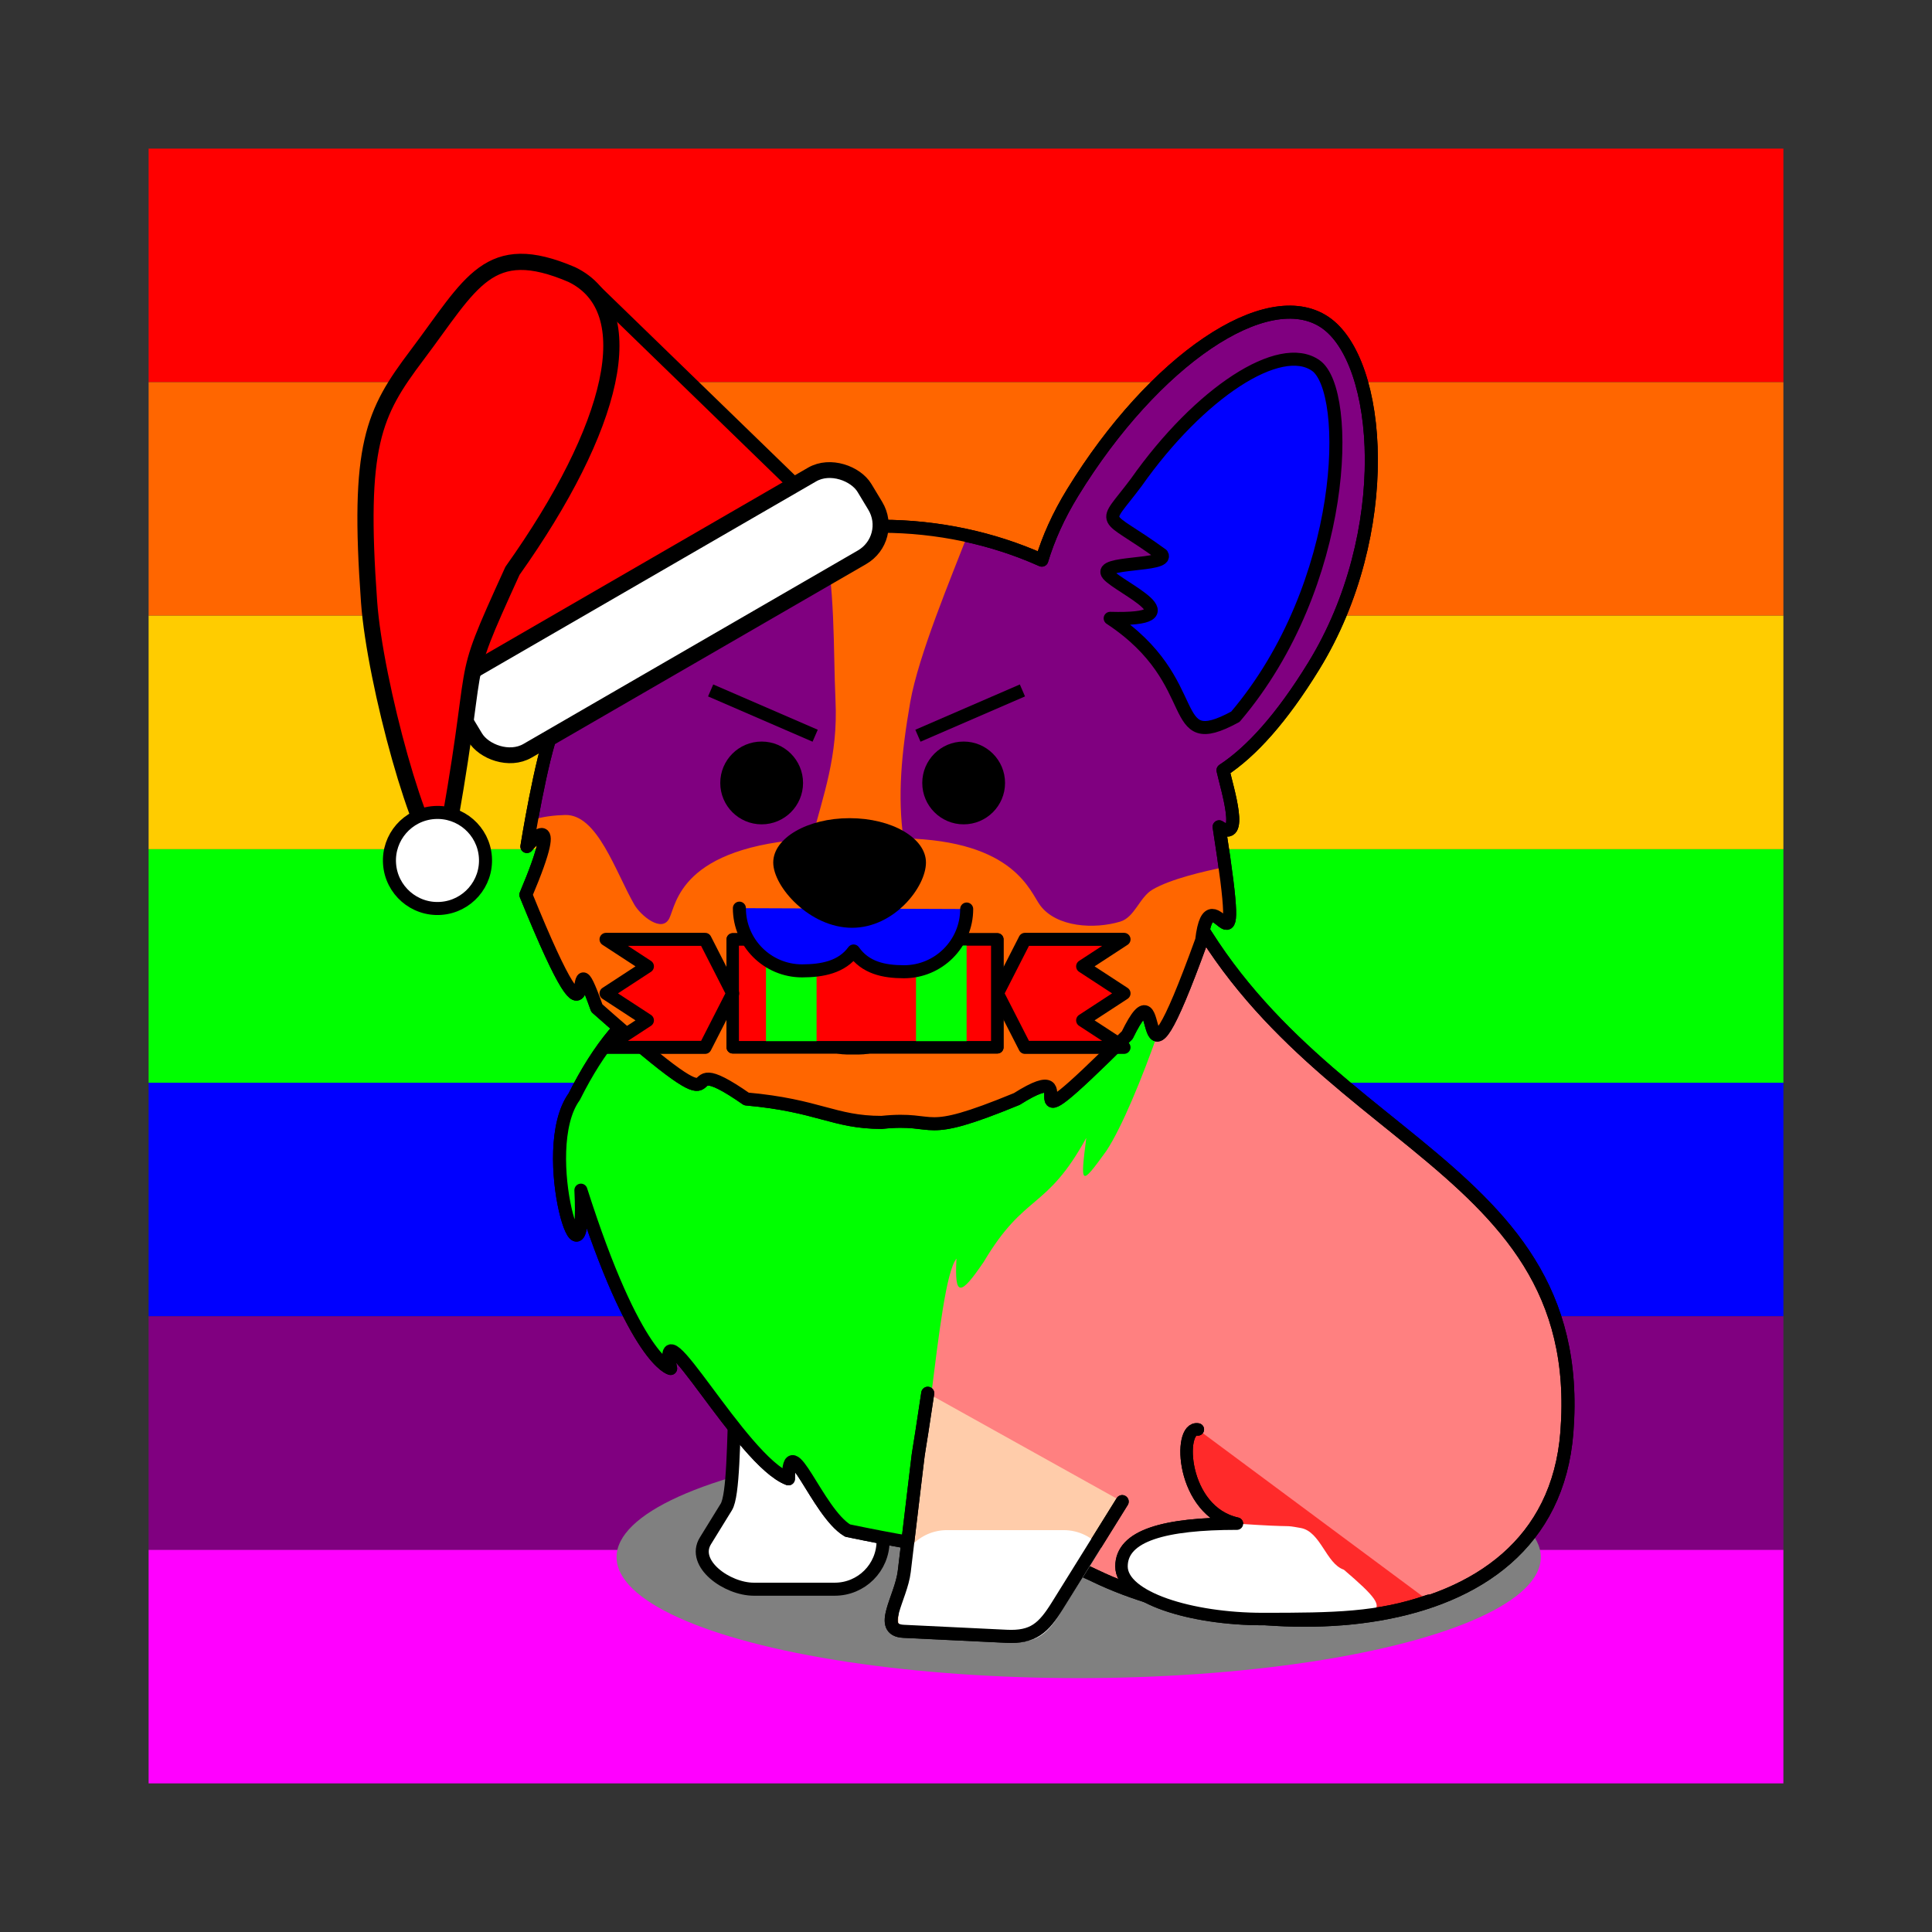 <?xml version="1.0" encoding="UTF-8" standalone="no"?>
<svg
   xmlns:dc="http://purl.org/dc/elements/1.1/"
   xmlns:cc="http://creativecommons.org/ns#"
   xmlns:rdf="http://www.w3.org/1999/02/22-rdf-syntax-ns#"
   xmlns:svg="http://www.w3.org/2000/svg"
   xmlns="http://www.w3.org/2000/svg"
   id="svg8"
   version="1.1"
   viewBox="0 0 130 130"
   height="130mm"
   width="130mm">
  <rect x="0" y="0" width="130" height="130" fill="#333333" stroke="none"/>
  <defs
     id="defs2" />
  <g
     transform="translate(-34.999,-46.462)"
     style="opacity:1"
     id="layer2">
    <rect
       style="opacity:1;fill:#ff0000;fill-opacity:1;fill-rule:nonzero;stroke:none;stroke-width:0.515;stroke-linecap:round;stroke-linejoin:round;stroke-miterlimit:4;stroke-dasharray:none;stroke-dashoffset:0;stroke-opacity:1"
       id="rect1170"
       width="110"
       height="15.714"
       x="44.999"
       y="56.462"
       ry="0" />
    <rect
       ry="0"
       y="72.176"
       x="44.999"
       height="15.714"
       width="110"
       id="rect1172"
       style="opacity:1;fill:#ff6600;fill-opacity:1;fill-rule:nonzero;stroke:none;stroke-width:0.515;stroke-linecap:round;stroke-linejoin:round;stroke-miterlimit:4;stroke-dasharray:none;stroke-dashoffset:0;stroke-opacity:1" />
    <rect
       style="opacity:1;fill:#ffcc00;fill-opacity:1;fill-rule:nonzero;stroke:none;stroke-width:0.515;stroke-linecap:round;stroke-linejoin:round;stroke-miterlimit:4;stroke-dasharray:none;stroke-dashoffset:0;stroke-opacity:1"
       id="rect1174"
       width="110"
       height="15.714"
       x="44.999"
       y="87.89"
       ry="0" />
    <rect
       ry="0"
       y="103.605"
       x="44.999"
       height="15.714"
       width="110"
       id="rect1176"
       style="opacity:1;fill:#00ff00;fill-opacity:1;fill-rule:nonzero;stroke:none;stroke-width:0.515;stroke-linecap:round;stroke-linejoin:round;stroke-miterlimit:4;stroke-dasharray:none;stroke-dashoffset:0;stroke-opacity:1" />
    <rect
       style="opacity:1;fill:#0000ff;fill-opacity:1;fill-rule:nonzero;stroke:none;stroke-width:0.515;stroke-linecap:round;stroke-linejoin:round;stroke-miterlimit:4;stroke-dasharray:none;stroke-dashoffset:0;stroke-opacity:1"
       id="rect1178"
       width="110"
       height="15.714"
       x="44.999"
       y="119.319"
       ry="0" />
    <rect
       ry="0"
       y="135.033"
       x="44.999"
       height="15.714"
       width="110"
       id="rect1180"
       style="opacity:1;fill:#800080;fill-opacity:1;fill-rule:nonzero;stroke:none;stroke-width:0.515;stroke-linecap:round;stroke-linejoin:round;stroke-miterlimit:4;stroke-dasharray:none;stroke-dashoffset:0;stroke-opacity:1" />
    <rect
       style="opacity:1;fill:#ff00ff;fill-opacity:1;fill-rule:nonzero;stroke:none;stroke-width:0.515;stroke-linecap:round;stroke-linejoin:round;stroke-miterlimit:4;stroke-dasharray:none;stroke-dashoffset:0;stroke-opacity:1"
       id="rect1182"
       width="110"
       height="15.714"
       x="44.999"
       y="150.748"
       ry="0" />
    <ellipse
       ry="8.139"
       rx="31.095"
       cy="151.24"
       cx="107.581"
       id="path1091"
       style="opacity:1;fill:#808080;fill-opacity:1;fill-rule:nonzero;stroke:none;stroke-width:1.008;stroke-linecap:round;stroke-linejoin:round;stroke-miterlimit:4;stroke-dasharray:none;stroke-dashoffset:0;stroke-opacity:1" />
    <path
       id="rect1048"
       d="m 85.721,133.472 h 5.444 c 1.803,0 3.255,1.452 3.255,3.255 v 13.414 c 0,1.803 -1.452,3.255 -3.255,3.255 h -5.444 c -1.803,0 -4.202,-1.72 -3.255,-3.255 l 1.406,-2.28 c 0.947,-1.535 0.045,-14.39 1.849,-14.39 z"
       style="opacity:1;fill:#ffffff;fill-opacity:1;fill-rule:nonzero;stroke:#000000;stroke-width:0.877;stroke-linecap:round;stroke-linejoin:round;stroke-miterlimit:4;stroke-dasharray:none;stroke-dashoffset:0;stroke-opacity:1" />
    <path
       id="path1043"
       d="m 140.431,142.837 c -1.166,15.003 -21.912,14.401 -31.711,9.678 -4.36,-2.102 -4.045,-0.434 -16.685,-3.065 -2.042,-1.198 -3.984,-7.1 -3.984,-3.481 -3.165,-1.187 -8.96,-12.192 -7.926,-7.425 0,0 -2.362,-0.465 -6.038,-11.998 0.426,8.274 -3.08,-2.659 -0.449,-6.291 6.836,-13.637 15.091,-5.889 39.558,-16.765 7.689,19.92 28.727,20.155 27.235,39.348 z"
       style="opacity:1;fill:#ff8080;fill-opacity:1;fill-rule:nonzero;stroke:#000000;stroke-width:0.877;stroke-linecap:round;stroke-linejoin:round;stroke-miterlimit:4;stroke-dasharray:none;stroke-dashoffset:0;stroke-opacity:1" />
    <path
       id="path1063"
       d="m 113.196,103.489 c -24.467,10.877 -32.722,3.128 -39.558,16.766 -2.632,3.632 0.875,14.565 0.449,6.291 3.676,11.533 6.039,11.999 6.039,11.999 -1.033,-4.767 4.761,6.238 7.926,7.425 3.34e-4,-3.618 1.942,2.283 3.984,3.482 1.166,0.243 2.189,0.439 3.149,0.615 0.189,-0.131 0.374,-0.262 0.541,-0.393 1.615,-1.27 2.261,-16.922 3.634,-18.52 -0.15,2.621 0.271,2.51 1.831,0.219 2.79,-4.693 4.199,-3.419 6.901,-8.346 -0.404,3.219 -0.393,3.285 1.359,0.867 2.072,-3.158 5.473,-13.205 5.735,-16.152 -0.73,-1.313 -1.399,-2.724 -1.989,-4.251 z"
       style="opacity:1;fill:#00ff00;fill-opacity:1;fill-rule:nonzero;stroke:none;stroke-width:1.109;stroke-linecap:round;stroke-linejoin:round;stroke-miterlimit:4;stroke-dasharray:none;stroke-dashoffset:0;stroke-opacity:1" />
    <path
       style="opacity:1;fill:none;fill-opacity:1;fill-rule:nonzero;stroke:#000000;stroke-width:0.877;stroke-linecap:round;stroke-linejoin:round;stroke-miterlimit:4;stroke-dasharray:none;stroke-dashoffset:0;stroke-opacity:1"
       d="m 140.431,142.837 c -1.166,15.003 -21.912,14.401 -31.711,9.678 -4.36,-2.102 -4.045,-0.434 -16.685,-3.065 -2.042,-1.198 -3.984,-7.1 -3.984,-3.481 -3.165,-1.187 -8.96,-12.192 -7.926,-7.425 0,0 -2.362,-0.465 -6.038,-11.998 0.426,8.274 -3.08,-2.659 -0.449,-6.291 6.836,-13.637 15.091,-5.889 39.558,-16.765 7.689,19.92 28.727,20.155 27.235,39.348 z"
       id="path1079" />
    <g
       transform="matrix(1.754,0,0,1.754,-74.479,-84.051)"
       id="g1077"
       style="opacity:1">
      <g
         id="g1071"
         transform="translate(-0.309,0.224)">
        <path
           id="rect1051"
           d="m 122.988,115.892 -1.905,4.292 c -0.417,0.94 -0.755,1.347 -1.779,1.44 l -3.929,0.357 c -1.024,0.093 -0.275,-1.248 -0.295,-2.276 l -0.08,-4.015 c -0.02,-1.028 0,0 0.026,-2.882"
           style="opacity:1;fill:#ffccaa;fill-opacity:1;fill-rule:nonzero;stroke:#000000;stroke-width:0.5;stroke-linecap:round;stroke-linejoin:round;stroke-miterlimit:4;stroke-dasharray:none;stroke-dashoffset:0;stroke-opacity:1"
           transform="rotate(7.951)" />
        <path
           id="rect1056"
           transform="scale(0.265)"
           d="m 373.801,501.449 c -1.994,0 -3.786,0.827 -5.061,2.154 l -0.555,4.637 c -0.193,1.618 -0.906,3.356 -1.4,4.861 V 516.5 c 0.286,0.233 0.7,0.384 1.316,0.414 l 14.893,0.719 c 3.881,0.187 5.359,-1.163 7.412,-4.463 l 5.693,-9.148 c -1.284,-1.572 -3.238,-2.572 -5.436,-2.572 z"
           style="opacity:1;fill:#ffffff;fill-opacity:1;fill-rule:nonzero;stroke:none;stroke-width:1.818;stroke-linecap:round;stroke-linejoin:round;stroke-miterlimit:4;stroke-dasharray:none;stroke-dashoffset:0;stroke-opacity:1" />
      </g>
      <path
         id="path1061"
         d="m 105.467,132.013 -2.481,3.987 c -0.543,0.873 -0.934,1.23 -1.961,1.18 l -3.941,-0.19 c -1.027,-0.049 -0.1,-1.274 0.022,-2.295 l 0.476,-3.987 c 0.122,-1.021 0,0 0.424,-2.851"
         style="opacity:1;fill:none;fill-opacity:1;fill-rule:nonzero;stroke:#000000;stroke-width:0.5;stroke-linecap:round;stroke-linejoin:round;stroke-miterlimit:4;stroke-dasharray:none;stroke-dashoffset:0;stroke-opacity:1" />
    </g>
    <path
       id="path1081"
       d="m 131.136,154.182 c -3.398,1.181 -6.326,1.221 -11.166,1.221 -4.839,0 -9.508,-1.448 -9.508,-3.541 0,-2.093 2.929,-2.878 7.768,-2.878 -3.763,-0.829 -3.983,-6.576 -2.631,-6.337"
       style="opacity:1;fill:#ff2a2a;fill-opacity:1;fill-rule:nonzero;stroke:#000000;stroke-width:0.839;stroke-linecap:round;stroke-linejoin:round;stroke-miterlimit:4;stroke-dasharray:none;stroke-dashoffset:0;stroke-opacity:1" />
    <path
       style="opacity:1;fill:#ffffff;fill-opacity:1;fill-rule:nonzero;stroke:none;stroke-width:0.839;stroke-linecap:round;stroke-linejoin:round;stroke-miterlimit:4;stroke-dasharray:none;stroke-dashoffset:0;stroke-opacity:1"
       d="m 119.971,155.403 c -4.839,0 -9.508,-1.448 -9.508,-3.541 0,-2.093 2.929,-2.878 7.768,-2.878 4.289,0.293 2.937,0.054 4.289,0.293 1.351,0.238 1.705,2.401 2.902,2.806 4.118,3.516 2.591,2.921 -5.45,3.32 z"
       id="path1086" />
    <path
       style="opacity:1;fill:none;fill-opacity:1;fill-rule:nonzero;stroke:#000000;stroke-width:0.839;stroke-linecap:round;stroke-linejoin:round;stroke-miterlimit:4;stroke-dasharray:none;stroke-dashoffset:0;stroke-opacity:1"
       d="m 131.136,154.182 c -3.398,1.181 -6.326,1.221 -11.166,1.221 -4.839,0 -9.508,-1.448 -9.508,-3.541 0,-2.093 2.929,-2.878 7.768,-2.878 -3.763,-0.829 -3.983,-6.576 -2.631,-6.337"
       id="path1088" />
    <path
       id="path900"
       d="m 70.364,65.315 c -0.95,-0.033 -1.809,0.18 -2.537,0.664 -3.885,2.581 -4.584,16.046 0.891,24.962 1.258,2.048 2.433,3.47 3.547,4.424 -0.862,2.11 -1.812,8.057 -1.812,8.057 0,0 2.675,-3.244 -0.069,3.248 5.472,13.475 2.531,1.308 4.775,7.624 10.78,9.545 4.203,2.033 10.066,6.115 4.868,0.435 5.87,1.576 9.097,1.576 3.973,-0.414 2.406,1.179 9.097,-1.576 5.282,-3.335 -1.648,4.727 7.429,-4.298 2.778,-5.71 0.179,6.964 5.009,-6.375 0.603,-5.217 3.08,4.576 1.174,-7.641 1.736,1.182 0.525,-2.605 0.262,-3.805 1.906,-1.252 3.939,-3.486 6.109,-7.02 5.476,-8.916 4.61,-20.556 0.725,-23.137 -3.885,-2.581 -11.473,2.554 -16.949,11.47 -0.968,1.577 -1.64,3.097 -2.077,4.549 -3.327,-1.491 -7.025,-2.273 -10.779,-2.279 -2.461,0.009 -4.905,0.351 -7.242,1.013 -0.36,-1.649 -1.089,-3.458 -2.304,-5.438 -4.449,-7.244 -10.293,-11.993 -14.412,-12.135 z"
       style="opacity:1;fill:#800080;fill-opacity:1;fill-rule:nonzero;stroke:#000000;stroke-width:0.877;stroke-linecap:round;stroke-linejoin:round;stroke-miterlimit:4;stroke-dasharray:none;stroke-dashoffset:0;stroke-opacity:1" />
    <path
       id="path908"
       d="m 94.321,81.874 c -1.339,0.005 -2.673,0.112 -3.987,0.312 0.898,3.628 0.722,8.003 0.884,11.411 0.178,3.744 -0.827,6.373 -1.581,9.299 -8.875,0.523 -9.129,4.408 -9.602,5.359 -0.502,1.007 -1.939,-0.199 -2.359,-0.933 -1.27,-2.219 -2.485,-6.077 -4.649,-6.022 -0.627,0.016 -1.646,0.106 -2.266,0.37 -0.176,0.975 -0.308,1.751 -0.308,1.751 0,0 0.168,-0.203 0.375,-0.405 0.104,-0.102 0.218,-0.203 0.326,-0.279 0.108,-0.076 0.211,-0.126 0.293,-0.126 3.15e-4,10e-6 4.64e-4,0 9.28e-4,0 0.041,7e-5 0.075,0.012 0.103,0.041 0.056,0.057 0.083,0.178 0.064,0.387 -0.028,0.314 -0.157,0.828 -0.441,1.627 -0.095,0.266 -0.206,0.564 -0.337,0.896 -0.131,0.333 -0.282,0.701 -0.453,1.107 0.684,1.684 1.237,2.968 1.684,3.938 0.224,0.485 0.422,0.89 0.596,1.228 1.223,2.367 1.323,1.411 1.44,0.824 6.5e-5,-3.3e-4 -6.5e-5,-4.6e-4 0,-9.3e-4 0.017,-0.084 0.034,-0.16 0.054,-0.218 0.01,-0.029 0.022,-0.053 0.034,-0.072 0.038,-0.055 0.087,-0.057 0.16,0.031 0.049,0.059 0.108,0.156 0.18,0.305 0.145,0.298 0.345,0.799 0.625,1.589 0.674,0.597 1.279,1.126 1.825,1.596 2.88e-4,2.4e-4 4.64e-4,4.6e-4 9.28e-4,9.3e-4 1.09,0.94 1.94,1.643 2.604,2.162 0.665,0.52 1.145,0.857 1.5,1.067 1.81e-4,1.1e-4 9.28e-4,-1.1e-4 9.28e-4,0 0.531,0.314 0.782,0.345 0.945,0.28 0.054,-0.022 0.1,-0.054 0.142,-0.091 0.106,-0.09 0.199,-0.204 0.389,-0.231 2.69e-4,-4e-5 4.64e-4,4e-5 9.28e-4,0 0.076,-0.011 0.169,-0.007 0.284,0.016 0.058,0.012 0.121,0.029 0.191,0.052 0.281,0.093 0.668,0.282 1.221,0.625 0.276,0.172 0.594,0.381 0.961,0.636 0.304,0.027 0.594,0.058 0.869,0.09 0.827,0.097 1.53,0.214 2.152,0.34 0.414,0.084 0.793,0.172 1.146,0.26 0.706,0.176 1.313,0.353 1.917,0.502 0.906,0.224 1.803,0.384 3.013,0.384 2.235,-0.233 2.717,0.169 3.901,0.075 0.263,-0.021 0.561,-0.066 0.921,-0.149 0.18,-0.041 0.375,-0.091 0.589,-0.152 0.428,-0.122 0.931,-0.288 1.536,-0.509 0.605,-0.221 1.313,-0.498 2.149,-0.842 0.33,-0.208 0.612,-0.372 0.854,-0.499 0.242,-0.126 0.442,-0.215 0.609,-0.273 0.334,-0.117 0.532,-0.111 0.65,-0.038 0.029,0.018 0.053,0.041 0.073,0.066 0.02,0.026 0.036,0.055 0.049,0.086 0.076,0.189 0.033,0.465 0.056,0.642 0.004,0.029 0.01,0.056 0.018,0.079 9e-5,2.5e-4 -9e-5,4.7e-4 0,9.3e-4 0.008,0.023 0.02,0.042 0.034,0.056 0.015,0.015 0.033,0.026 0.055,0.031 0.205,0.044 0.769,-0.348 2.321,-1.81 0.689,-0.65 1.574,-1.511 2.708,-2.639 0.173,-0.357 0.327,-0.642 0.461,-0.866 1.5e-4,-2.5e-4 -1.5e-4,-4.6e-4 0,-9.3e-4 0.539,-0.896 0.791,-0.817 0.958,-0.456 1.2e-4,2.6e-4 -1.2e-4,4.7e-4 0,9.3e-4 0.146,0.316 0.227,0.848 0.375,1.13 0.021,0.04 0.044,0.075 0.069,0.104 0.195,0.23 0.505,0.05 1.128,-1.235 0.468,-0.965 1.112,-2.551 2.018,-5.053 0.032,-0.275 0.069,-0.5 0.111,-0.697 0.006,-0.029 0.012,-0.062 0.018,-0.09 0.009,-0.038 0.017,-0.069 0.026,-0.104 0.016,-0.061 0.031,-0.123 0.048,-0.176 0.011,-0.034 0.022,-0.064 0.034,-0.094 0.018,-0.05 0.036,-0.097 0.054,-0.139 0.008,-0.018 0.017,-0.035 0.025,-0.052 0.024,-0.048 0.048,-0.09 0.072,-0.126 0.004,-0.006 0.009,-0.011 0.013,-0.016 0.721,-0.984 1.865,2.441 1.336,-2.139 -0.042,-0.364 -0.096,-0.783 -0.16,-1.254 -0.002,-0.013 -0.003,-0.025 -0.005,-0.038 -1.399,0.278 -3.649,0.796 -4.873,1.513 -0.88,0.516 -1.195,1.861 -2.172,2.155 -1.749,0.526 -4.267,0.38 -5.373,-1.073 -0.698,-0.917 -1.703,-4.375 -9.218,-4.53 -0.387,-2.807 -0.156,-5.627 0.46,-9.164 0.546,-3.137 2.778,-8.453 3.839,-11.203 -1.879,-0.414 -3.816,-0.632 -5.77,-0.635 z"
       style="opacity:1;fill:#ff6600;fill-opacity:1;fill-rule:nonzero;stroke:none;stroke-width:1.208;stroke-linecap:round;stroke-linejoin:round;stroke-miterlimit:4;stroke-dasharray:none;stroke-dashoffset:0;stroke-opacity:1" />
    <path
       style="opacity:1;fill:none;fill-opacity:1;fill-rule:nonzero;stroke:#000000;stroke-width:0.877;stroke-linecap:round;stroke-linejoin:round;stroke-miterlimit:4;stroke-dasharray:none;stroke-dashoffset:0;stroke-opacity:1"
       d="m 70.364,65.315 c -0.95,-0.033 -1.809,0.18 -2.537,0.664 -3.885,2.581 -4.584,16.046 0.891,24.962 1.258,2.048 2.433,3.47 3.547,4.424 -0.862,2.11 -1.812,8.057 -1.812,8.057 0,0 2.675,-3.244 -0.069,3.248 5.472,13.475 2.531,1.308 4.775,7.624 10.78,9.545 4.203,2.033 10.066,6.115 4.868,0.435 5.87,1.576 9.097,1.576 3.973,-0.414 2.406,1.179 9.097,-1.576 5.282,-3.335 -1.648,4.727 7.429,-4.298 2.778,-5.71 0.179,6.964 5.009,-6.375 0.603,-5.217 3.08,4.576 1.174,-7.641 1.736,1.182 0.525,-2.605 0.262,-3.805 1.906,-1.252 3.939,-3.486 6.109,-7.02 5.476,-8.916 4.61,-20.556 0.725,-23.137 -3.885,-2.581 -11.473,2.554 -16.949,11.47 -0.968,1.577 -1.64,3.097 -2.077,4.549 -3.327,-1.491 -7.025,-2.273 -10.779,-2.279 -2.461,0.009 -4.905,0.351 -7.242,1.013 -0.36,-1.649 -1.089,-3.458 -2.304,-5.438 -4.449,-7.244 -10.293,-11.993 -14.412,-12.135 z"
       id="path925" />
    <circle
       r="2.785"
       cy="99.145"
       cx="86.249"
       id="path929"
       style="opacity:1;fill:#000000;fill-opacity:1;fill-rule:nonzero;stroke:none;stroke-width:0.921;stroke-linecap:round;stroke-linejoin:round;stroke-miterlimit:4;stroke-dasharray:none;stroke-dashoffset:0;stroke-opacity:1" />
    <circle
       style="opacity:1;fill:#000000;fill-opacity:1;fill-rule:nonzero;stroke:none;stroke-width:0.921;stroke-linecap:round;stroke-linejoin:round;stroke-miterlimit:4;stroke-dasharray:none;stroke-dashoffset:0;stroke-opacity:1"
       id="circle931"
       cx="99.841"
       cy="99.145"
       r="2.785" />
    <g
       style="stroke:#000000"
       transform="matrix(1.754,0,0,1.562,-75.407,-62.929)"
       id="g946">
      <rect
         style="opacity:1;fill:#ff0000;fill-opacity:1;fill-rule:nonzero;stroke:#000000;stroke-width:0.537;stroke-linecap:round;stroke-linejoin:round;stroke-miterlimit:4;stroke-dasharray:none;stroke-dashoffset:0;stroke-opacity:1"
         id="rect940"
         width="3.508"
         height="5.479"
         x="93.912"
         y="109.711"
         ry="1.52" />
      <path
         style="fill:none;stroke:#000000;stroke-width:0.265;stroke-linecap:round;stroke-linejoin:miter;stroke-miterlimit:4;stroke-dasharray:none;stroke-opacity:1"
         d="m 95.666,113.186 v -3.341"
         id="path942" />
    </g>
    <g
       transform="matrix(1.754,0,0,1.754,-55.023,-124.134)"
       id="g1002">
      <path
         style="opacity:1;fill:#ff0000;fill-opacity:1;fill-rule:nonzero;stroke:#000000;stroke-width:0.5;stroke-linecap:round;stroke-linejoin:round;stroke-miterlimit:4;stroke-dasharray:none;stroke-dashoffset:0;stroke-opacity:1"
         d="m 90.644,133.297 h 3.8 l -1.587,1.036 1.587,1.036 -1.587,1.036 1.587,1.036 h -3.8 l -1.058,-2.071 z"
         id="rect967" />
      <rect
         ry="0"
         y="133.297"
         x="79.432"
         height="4.143"
         width="10.154"
         id="rect965"
         style="opacity:1;fill:#ff0000;fill-opacity:1;fill-rule:nonzero;stroke:#000000;stroke-width:0.473;stroke-linecap:round;stroke-linejoin:round;stroke-miterlimit:4;stroke-dasharray:none;stroke-dashoffset:0;stroke-opacity:1" />
      <path
         id="path972"
         d="m 78.373,133.297 h -3.8 l 1.587,1.036 -1.587,1.036 1.587,1.036 -1.587,1.036 h 3.8 l 1.058,-2.071 z"
         style="opacity:1;fill:#ff0000;fill-opacity:1;fill-rule:nonzero;stroke:#000000;stroke-width:0.5;stroke-linecap:round;stroke-linejoin:round;stroke-miterlimit:4;stroke-dasharray:none;stroke-dashoffset:0;stroke-opacity:1" />
      <path
         style="opacity:1;fill:#00ff00;fill-opacity:1;fill-rule:nonzero;stroke:none;stroke-width:1.89;stroke-linecap:round;stroke-linejoin:round;stroke-miterlimit:4;stroke-dasharray:none;stroke-dashoffset:0;stroke-opacity:1"
         d="m 304.561,503.801 v 15.658 h 7.324 v -15.658 z"
         transform="scale(0.265)"
         id="rect974" />
      <path
         style="opacity:1;fill:#00ff00;fill-opacity:1;fill-rule:nonzero;stroke:none;stroke-width:1.89;stroke-linecap:round;stroke-linejoin:round;stroke-miterlimit:4;stroke-dasharray:none;stroke-dashoffset:0;stroke-opacity:1"
         d="m 326.279,503.801 v 15.658 h 7.324 v -15.658 z"
         transform="scale(0.265)"
         id="rect984" />
      <rect
         style="opacity:1;fill:none;fill-opacity:1;fill-rule:nonzero;stroke:#000000;stroke-width:0.473;stroke-linecap:round;stroke-linejoin:round;stroke-miterlimit:4;stroke-dasharray:none;stroke-dashoffset:0;stroke-opacity:1"
         id="rect994"
         width="10.154"
         height="4.143"
         x="79.432"
         y="133.297"
         ry="0" />
    </g>
    <path
       id="path948"
       d="m 84.751,107.57 c -1.11e-4,2.33 1.889,4.22 4.219,4.22 1.348,-0.002 2.673,-0.247 3.466,-1.338 0.789,1.125 2.017,1.395 3.39,1.397 2.33,-3.9e-4 4.219,-1.889 4.219,-4.22"
       style="opacity:1;fill:#0000ff;fill-opacity:1;fill-rule:nonzero;stroke:#000000;stroke-width:0.877;stroke-linecap:round;stroke-linejoin:round;stroke-miterlimit:4;stroke-dasharray:none;stroke-dashoffset:0;stroke-opacity:1" />
    <path
       id="path933"
       d="m 97.305,104.499 c -5e-6,1.648 -2.135,4.392 -4.972,4.392 -2.838,0 -5.304,-2.745 -5.304,-4.392 -1.2e-5,-1.648 2.3,-2.984 5.138,-2.984 2.838,0 5.138,1.336 5.138,2.984 z"
       style="opacity:1;fill:#000000;fill-opacity:1;fill-rule:nonzero;stroke:none;stroke-width:0.877;stroke-linecap:round;stroke-linejoin:round;stroke-miterlimit:4;stroke-dasharray:none;stroke-dashoffset:0;stroke-opacity:1" />
    <path
       id="path953"
       d="m 118.124,94.691 c -4.805,2.604 -1.897,-2.316 -8.424,-6.623 5.904,0.168 0.634,-2.034 -0.141,-2.945 -0.775,-0.912 4.106,-0.533 3.628,-1.334 -4.059,-2.966 -4.079,-1.726 -1.729,-4.87 4.259,-6.042 9.667,-9.561 12.08,-7.86 2.413,1.701 2.146,14.743 -5.414,23.633 z"
       style="opacity:1;fill:#0000ff;fill-opacity:1;fill-rule:nonzero;stroke:#000000;stroke-width:0.877;stroke-linecap:round;stroke-linejoin:round;stroke-miterlimit:4;stroke-dasharray:none;stroke-dashoffset:0;stroke-opacity:1" />
    <path
       id="path956"
       d="m 81.648,80.325 c 0.937,1.633 -0.414,-2.2e-5 -3.694,1.912 6.269,1.781 5.424,1.955 0.86,3.21 4.138,1.255 3.399,0.856 2.668,1.656 -4.982,2.908 -4.645,2.352 -7.656,6.501 -0.89,-0.584 -2.317,-2.012 -3.096,-3.158 -0.779,-1.146 -1.489,-2.591 -2.107,-4.37 -2.47,-7.113 -2.512,-16.862 1.336,-18.199 3.848,-1.336 7.892,5.833 11.688,12.448 z"
       style="opacity:1;fill:#0000ff;fill-opacity:1;fill-rule:nonzero;stroke:#000000;stroke-width:0.877;stroke-linecap:round;stroke-linejoin:round;stroke-miterlimit:4;stroke-dasharray:none;stroke-dashoffset:0;stroke-opacity:1" />
    <path
       id="path959"
       d="m 82.817,92.92 7.032,3.047"
       style="fill:none;stroke:#000000;stroke-width:0.877;stroke-linecap:butt;stroke-linejoin:miter;stroke-miterlimit:4;stroke-dasharray:none;stroke-opacity:1" />
    <path
       style="fill:none;stroke:#000000;stroke-width:0.877;stroke-linecap:butt;stroke-linejoin:miter;stroke-miterlimit:4;stroke-dasharray:none;stroke-opacity:1"
       d="m 103.796,92.92 -7.032,3.047"
       id="path961" />
    <g
       transform="matrix(1.754,0,0,1.754,-77.122,-82.851)"
       id="g1039">
      <path
         transform="matrix(0.782,-0.624,0.673,0.74,0,0)"
         style="opacity:1;fill:#ff0000;fill-opacity:1;fill-rule:nonzero;stroke:#000000;stroke-width:0.53;stroke-linecap:round;stroke-linejoin:round;stroke-miterlimit:4;stroke-dasharray:none;stroke-dashoffset:0;stroke-opacity:1"
         d="m 7.081,120.724 0.769,12.242 c 0.053,0.845 -1.912,0.093 -2.75,-0.002 l -9.486,-1.08 c -0.838,-0.096 -2.132,-0.037 -1.974,-0.883 l 0.901,-4.84 c 3.31,-5.809 12.344,-8.551 12.54,-5.437 z"
         id="rect1006" />
      <rect
         style="opacity:1;fill:#ffffff;fill-opacity:1;fill-rule:nonzero;stroke:#000000;stroke-width:0.612;stroke-linecap:round;stroke-linejoin:round;stroke-miterlimit:4;stroke-dasharray:none;stroke-dashoffset:0;stroke-opacity:1"
         id="rect1004"
         width="17.727"
         height="3.709"
         x="17.685"
         y="127.268"
         transform="matrix(0.866,-0.501,0.516,0.856,0,0)"
         ry="1.455" />
      <g
         id="g1018"
         transform="rotate(-3.939,82.93,92.107)">
        <path
           id="path1011"
           d="m 83.337,95.664 c -2.581,4.773 -1.224,2.378 -3.416,10.839 -0.828,-0.412 -2.14,-6.908 -2.151,-10.03 -0.022,-6.046 0.66,-7.217 2.479,-9.315 2.292,-2.644 3.046,-4.267 6.144,-2.68 0.661,0.379 1.068,0.941 1.241,1.652 0.172,0.711 0.109,1.572 -0.171,2.548 -0.28,0.977 -0.776,2.069 -1.47,3.245 -0.694,1.175 -1.586,2.434 -2.657,3.741 z"
           style="opacity:1;fill:#ff0000;fill-opacity:1;fill-rule:nonzero;stroke:#000000;stroke-width:0.621;stroke-linecap:round;stroke-linejoin:round;stroke-miterlimit:4;stroke-dasharray:none;stroke-dashoffset:0;stroke-opacity:1" />
        <circle
           r="1.843"
           cy="106.547"
           cx="79.706"
           id="path1014"
           style="opacity:1;fill:#ffffff;fill-opacity:1;fill-rule:nonzero;stroke:#000000;stroke-width:0.5;stroke-linecap:round;stroke-linejoin:round;stroke-miterlimit:4;stroke-dasharray:none;stroke-dashoffset:0;stroke-opacity:1" />
      </g>
    </g>
  </g>
</svg>
